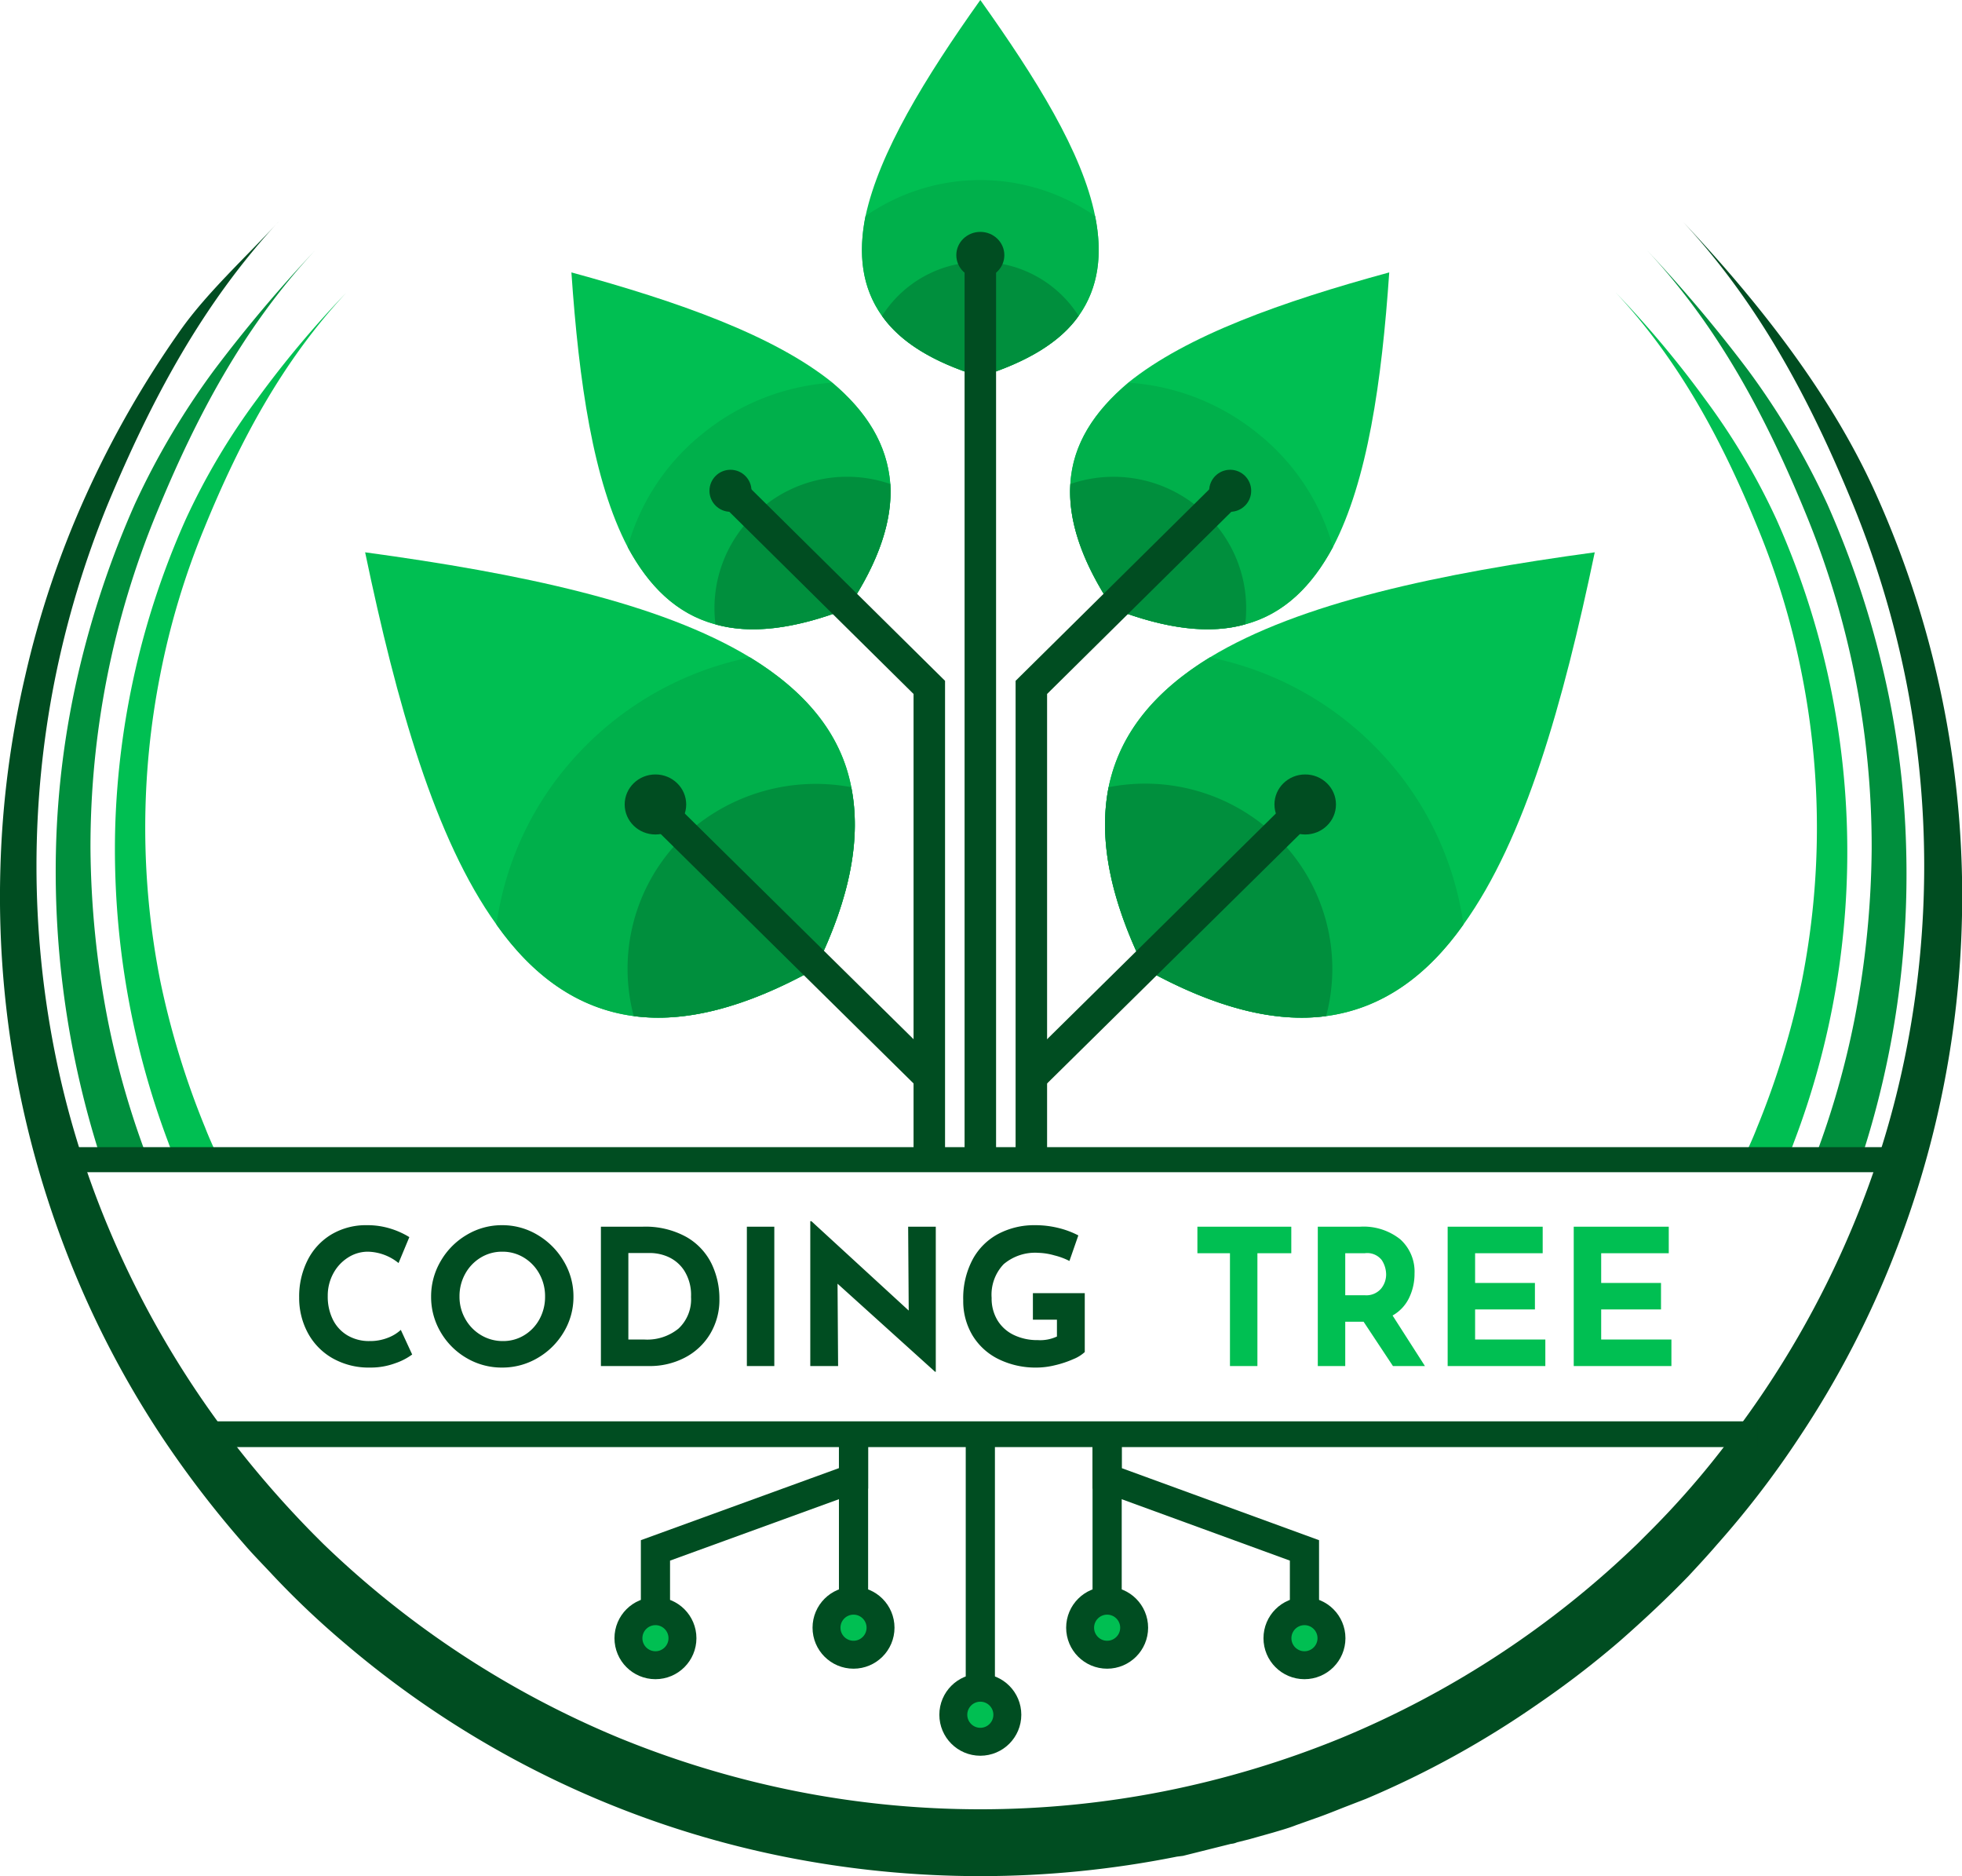 <svg xmlns="http://www.w3.org/2000/svg" width="207.288" height="198.176" viewBox="0 0 207.288 198.176"><g transform="translate(-856 -207)"><g transform="translate(861.887 233.476)"><path d="M281.287,168.314c-.159.476-.4.951-.555,1.506h-4.677c.476-1.031.951-2.061,1.348-3.092a87.983,87.983,0,0,0,4.756-15.537,83.265,83.265,0,0,0,0-32.342,81.6,81.6,0,0,0-4.677-15.537c-3.726-9.116-8.244-17.6-14.982-24.812a107.428,107.428,0,0,1,9.433,11.256,71.27,71.27,0,0,1,7.531,12.683,85.877,85.877,0,0,1,7.451,32.5A86.261,86.261,0,0,1,281.287,168.314Z" transform="translate(-97.672 -74.061)" fill="#00bf52"/><path d="M289.371,168.58h-4.915a90.841,90.841,0,0,0,4.122-14.427,98.406,98.406,0,0,0,1.823-18.074,92.478,92.478,0,0,0-6.976-35.434c-4.2-10.226-9.2-19.659-16.726-27.745a151.026,151.026,0,0,1,10.622,12.6,80.5,80.5,0,0,1,8.4,14.189,99.422,99.422,0,0,1,5.945,17.757,92.212,92.212,0,0,1,2.378,18.629A96.686,96.686,0,0,1,289.371,168.58Z" transform="translate(-98.543 -72.9)" fill="#008f3d"/><path d="M68.119,168.314c.159.476.4.951.555,1.506h4.677c-.476-1.031-.951-2.061-1.348-3.092a87.984,87.984,0,0,1-4.756-15.537,83.266,83.266,0,0,1,0-32.342,81.6,81.6,0,0,1,4.677-15.537C75.65,94.2,80.168,85.714,86.906,78.5a107.427,107.427,0,0,0-9.433,11.256,71.271,71.271,0,0,0-7.531,12.683,85.877,85.877,0,0,0-7.451,32.5A87.766,87.766,0,0,0,68.119,168.314Z" transform="translate(-56.204 -74.061)" fill="#00bf52"/><path d="M59.271,168.58h4.915a90.841,90.841,0,0,1-4.122-14.427,98.41,98.41,0,0,1-1.823-18.074,92.478,92.478,0,0,1,6.976-35.434c4.2-10.226,9.2-19.659,16.726-27.745A151.026,151.026,0,0,0,71.32,85.5a80.5,80.5,0,0,0-8.4,14.189,99.423,99.423,0,0,0-5.945,17.757,92.213,92.213,0,0,0-2.378,18.629A98.729,98.729,0,0,0,59.271,168.58Z" transform="translate(-54.569 -72.9)" fill="#008f3d"/></g><path d="M53.1,193.6H250.722" transform="translate(807.622 135.9)" fill="none" stroke="#004d21" stroke-miterlimit="10" stroke-width="2.646"/><g transform="translate(2 1.216)"><path d="M12.94-1.22a6.522,6.522,0,0,1-1.78.92A7.481,7.481,0,0,1,8.5.16a7.746,7.746,0,0,1-4-1A6.766,6.766,0,0,1,1.9-3.53,7.769,7.769,0,0,1,1-7.24a8.494,8.494,0,0,1,.9-3.96,6.642,6.642,0,0,1,2.52-2.71,7.139,7.139,0,0,1,3.74-.97,8.2,8.2,0,0,1,2.48.36,8.639,8.639,0,0,1,2,.9L11.5-10.88a5.309,5.309,0,0,0-3.24-1.2,3.858,3.858,0,0,0-2.1.62A4.489,4.489,0,0,0,4.6-9.77,4.892,4.892,0,0,0,4.02-7.4a5.457,5.457,0,0,0,.54,2.49A4.011,4.011,0,0,0,6.1-3.24a4.461,4.461,0,0,0,2.34.6,5.107,5.107,0,0,0,1.94-.35,4.266,4.266,0,0,0,1.36-.83Zm2-6.12a7.326,7.326,0,0,1,1.01-3.74,7.633,7.633,0,0,1,2.74-2.77,7.2,7.2,0,0,1,3.75-1.03,7.2,7.2,0,0,1,3.75,1.03,7.793,7.793,0,0,1,2.76,2.77,7.217,7.217,0,0,1,1.03,3.74,7.184,7.184,0,0,1-1.03,3.76A7.682,7.682,0,0,1,26.19-.85,7.309,7.309,0,0,1,22.44.16,7.292,7.292,0,0,1,18.68-.85a7.548,7.548,0,0,1-2.73-2.73A7.292,7.292,0,0,1,14.94-7.34Zm3,0a4.717,4.717,0,0,0,.61,2.36,4.592,4.592,0,0,0,1.66,1.71,4.442,4.442,0,0,0,2.33.63,4.216,4.216,0,0,0,2.26-.63,4.459,4.459,0,0,0,1.6-1.7,4.892,4.892,0,0,0,.58-2.37,4.858,4.858,0,0,0-.6-2.4,4.566,4.566,0,0,0-1.63-1.71,4.3,4.3,0,0,0-2.29-.63,4.3,4.3,0,0,0-2.29.63,4.566,4.566,0,0,0-1.63,1.71A4.858,4.858,0,0,0,17.94-7.34Zm14.94-7.38h4.4a8.919,8.919,0,0,1,4.64,1.09,6.6,6.6,0,0,1,2.65,2.82A8.466,8.466,0,0,1,45.4-7.1a6.974,6.974,0,0,1-1,3.74A6.72,6.72,0,0,1,41.71-.87,7.985,7.985,0,0,1,38,0H32.88ZM37.5-2.8a5.232,5.232,0,0,0,3.58-1.16A4.209,4.209,0,0,0,42.4-7.3a4.79,4.79,0,0,0-.73-2.8,3.927,3.927,0,0,0-1.7-1.44,4.81,4.81,0,0,0-1.83-.4H35.78V-2.8ZM51.2-14.72V0H48.3V-14.72Zm17.06,0V.6h-.08L57.88-8.7,57.94,0H55V-15.3h.12L65.4-5.86l-.06-8.86ZM84-1.48a3.92,3.92,0,0,1-1.21.75,10.807,10.807,0,0,1-1.92.64,8.312,8.312,0,0,1-1.91.25,8.869,8.869,0,0,1-4.11-.91,6.619,6.619,0,0,1-2.73-2.52,7.027,7.027,0,0,1-.96-3.67,8.7,8.7,0,0,1,1.02-4.37,6.623,6.623,0,0,1,2.74-2.68,8.144,8.144,0,0,1,3.8-.89,10.2,10.2,0,0,1,2.52.3,9.261,9.261,0,0,1,2.08.78l-.94,2.7a7.25,7.25,0,0,0-1.59-.59,6.774,6.774,0,0,0-1.69-.27,5.145,5.145,0,0,0-3.67,1.2A4.67,4.67,0,0,0,74.16-7.2a4.439,4.439,0,0,0,.62,2.37,4.069,4.069,0,0,0,1.73,1.55,5.711,5.711,0,0,0,2.53.54,4.172,4.172,0,0,0,2.02-.38V-4.9H78.52V-7.7H84Z" transform="translate(884.607 350.084)" fill="#004d21"/><path d="M10.82-14.72v2.8H7.24V0H4.34V-11.92H.9v-2.8ZM21.56,0l-3.1-4.68H16.52V0h-2.9V-14.72h4.46a6.22,6.22,0,0,1,4.25,1.33,4.589,4.589,0,0,1,1.51,3.63,5.827,5.827,0,0,1-.57,2.55,4.23,4.23,0,0,1-1.75,1.87L24.94,0ZM16.52-7.48h2.06a2.05,2.05,0,0,0,1.72-.69,2.37,2.37,0,0,0,.54-1.49,2.827,2.827,0,0,0-.46-1.53,1.943,1.943,0,0,0-1.78-.73H16.52Zm20.86-7.24v2.8H30.24v3.14h6.32v2.8H30.24V-2.8h7.42V0H27.34V-14.72Zm13.32,0v2.8H43.56v3.14h6.32v2.8H43.56V-2.8h7.42V0H40.66V-14.72Z" transform="translate(979.607 350.084)" fill="#00bf52"/></g><path d="M247.584,177.363A100.839,100.839,0,0,1,237.2,197.5a98.617,98.617,0,0,1-8.64,11.256c-.951,1.11-1.982,2.22-3.012,3.329-2.3,2.378-4.756,4.677-7.293,6.9a98.121,98.121,0,0,1-8.561,6.579,99.636,99.636,0,0,1-18.232,10.067l-2.457.951c-.793.317-1.585.634-2.457.951l-2.457.872c-.793.317-1.665.555-2.457.793l-2.537.713-1.268.317a1.866,1.866,0,0,1-.634.159l-.634.159-2.537.634-1.268.317-.634.159-.634.079a105.674,105.674,0,0,1-41.538,0,102.528,102.528,0,0,1-46.453-22.592h0A91.171,91.171,0,0,1,75.963,212c-1.031-1.11-2.061-2.14-3.012-3.25a108.618,108.618,0,0,1-8.64-11.256,101.467,101.467,0,0,1-10.384-20.214,103.96,103.96,0,0,1-6.738-40.111A101.535,101.535,0,0,1,49.8,117.038a100.27,100.27,0,0,1,6.421-19.1,105.57,105.57,0,0,1,9.988-17.44C69.067,76.451,73.268,72.646,76.6,69h0c-8.086,8.72-13.476,18.866-18.074,29.885A101.781,101.781,0,0,0,52.9,117.593a100.891,100.891,0,0,0,0,39A96.216,96.216,0,0,0,58.6,175.3a100.892,100.892,0,0,0,12.763,22.116,107.914,107.914,0,0,0,8.878,10.226l1.031,1.031a100.2,100.2,0,0,0,31.312,20.531,101.781,101.781,0,0,0,18.708,5.628,100.081,100.081,0,0,0,38.843,0,101.781,101.781,0,0,0,18.708-5.628,100.2,100.2,0,0,0,31.312-20.531l1.031-1.031a91.237,91.237,0,0,0,8.878-10.226A100.893,100.893,0,0,0,242.828,175.3a96.217,96.217,0,0,0,5.707-18.708,100.892,100.892,0,0,0,0-39,101.781,101.781,0,0,0-5.628-18.708C238.389,87.866,233,77.72,224.913,69h0c7.927,8.4,15.7,18.232,20.452,28.854a103.583,103.583,0,0,1,2.22,79.508Z" transform="translate(808.857 161.385)" fill="#004d21"/><line x2="164.328" transform="translate(877.369 358.5)" fill="none" stroke="#004d21" stroke-miterlimit="10" stroke-width="2.721"/><g transform="translate(922.395 358.328)"><path d="M134.5,252.265v-9.275l20.927-7.61V231.1" transform="translate(-131.646 -230.545)" fill="none" stroke="#004d21" stroke-miterlimit="10" stroke-width="3.083"/><line y2="29.251" transform="translate(37.178 0.555)" fill="none" stroke="#004d21" stroke-miterlimit="10" stroke-width="3.083"/><line y2="20.61" transform="translate(23.781)" fill="none" stroke="#004d21" stroke-miterlimit="10" stroke-width="3.083"/><circle cx="2.854" cy="2.854" r="2.854" transform="translate(20.927 17.757)" fill="#00bf52" stroke="#004d21" stroke-miterlimit="10" stroke-width="2.951"/><circle cx="2.854" cy="2.854" r="2.854" transform="translate(34.324 26.952)" fill="#00bf52" stroke="#004d21" stroke-miterlimit="10" stroke-width="2.951"/><circle cx="2.854" cy="2.854" r="2.854" transform="translate(0 18.866)" fill="#00bf52" stroke="#004d21" stroke-miterlimit="10" stroke-width="2.951"/><path d="M215.548,252.265v-9.275l-20.848-7.61V231.1" transform="translate(-144.125 -230.545)" fill="none" stroke="#004d21" stroke-miterlimit="10" stroke-width="3.083"/><line y2="20.61" transform="translate(50.575)" fill="none" stroke="#004d21" stroke-miterlimit="10" stroke-width="3.083"/><circle cx="2.854" cy="2.854" r="2.854" transform="translate(47.721 17.757)" fill="#00bf52" stroke="#004d21" stroke-miterlimit="10" stroke-width="2.951"/><circle cx="2.854" cy="2.854" r="2.854" transform="translate(68.569 18.866)" fill="#00bf52" stroke="#004d21" stroke-miterlimit="10" stroke-width="2.951"/></g><path d="M184.914,72.873c-1.9,2.7-5.311,4.836-10.384,6.421-5.153-1.585-8.482-3.726-10.384-6.421-2.14-3.012-2.537-6.579-1.744-10.543,1.427-6.659,6.262-14.586,12.128-22.83,5.866,8.244,10.781,16.092,12.128,22.83C187.451,66.293,187.054,69.861,184.914,72.873Z" transform="translate(785.043 167.5)" fill="#00bf52"/><path d="M184.914,77.848c-1.9,2.7-5.311,4.835-10.384,6.421-5.153-1.585-8.482-3.726-10.384-6.421C162,74.836,161.608,71.269,162.4,67.3a21.232,21.232,0,0,1,24.257,0C187.451,71.269,187.054,74.836,184.914,77.848Z" transform="translate(785.043 162.525)" fill="#00b04b"/><path d="M185.469,80.107c-1.9,2.7-5.311,4.836-10.384,6.421-5.153-1.585-8.482-3.726-10.384-6.421a12.3,12.3,0,0,1,20.769,0Z" transform="translate(784.488 160.265)" fill="#008f3d"/><path d="M156.99,98.154c.238,3.726-1.11,8.086-4.518,13.159-5.707,2.22-10.305,2.7-13.952,1.665-4.122-1.11-7.055-4.043-9.275-8.165-3.646-6.976-5.153-17.44-5.945-29.013,11.336,3.092,21.4,6.659,27.586,11.653C154.453,90.465,156.673,93.953,156.99,98.154Z" transform="translate(793.07 159.975)" fill="#00bf52"/><path d="M158.545,101.2c.238,3.726-1.11,8.086-4.518,13.159-5.707,2.22-10.305,2.7-13.952,1.665-4.122-1.11-7.055-4.043-9.275-8.165a23.386,23.386,0,0,1,8.006-12.049A24.171,24.171,0,0,1,152.362,90.5C156.008,93.512,158.228,97,158.545,101.2Z" transform="translate(791.515 156.928)" fill="#00b04b"/><path d="M160.944,103.8c.238,3.726-1.11,8.086-4.518,13.159-5.707,2.22-10.305,2.7-13.952,1.665a13.742,13.742,0,0,1,5.073-12.445A13.969,13.969,0,0,1,160.944,103.8Z" transform="translate(789.116 154.328)" fill="#008f3d"/><path d="M147.167,137.912c1.031,5.232,0,11.494-3.8,19.183-7.531,4.2-13.872,5.707-19.183,4.994-5.945-.793-10.7-4.281-14.507-9.671-6.5-9.037-10.543-23.385-13.872-39.318,16.33,2.22,31.153,5.311,40.666,11.1C142.173,127.686,146.058,132.125,147.167,137.912Z" transform="translate(798.771 152.243)" fill="#00bf52"/><path d="M150.795,140.814c1.031,5.232,0,11.494-3.8,19.183-7.531,4.2-13.872,5.707-19.183,4.994-5.945-.793-10.7-4.281-14.507-9.671a33.192,33.192,0,0,1,8.878-18.311,34.008,34.008,0,0,1,17.915-9.909C145.8,130.588,149.685,135.027,150.795,140.814Z" transform="translate(795.143 149.341)" fill="#00b04b"/><path d="M154.418,144.31c1.031,5.232,0,11.494-3.8,19.183-7.531,4.2-13.872,5.707-19.183,4.994a19.486,19.486,0,0,1,4.677-18.391A20.333,20.333,0,0,1,154.418,144.31Z" transform="translate(791.52 145.844)" fill="#008f3d"/><line x1="29.172" y1="28.775" transform="translate(925.011 291.978)" fill="none" stroke="#004d21" stroke-miterlimit="10" stroke-width="3.327"/><circle cx="2.22" cy="2.22" r="2.22" transform="translate(930.956 256.623)" fill="#004d21"/><ellipse cx="2.537" cy="2.457" rx="2.537" ry="2.457" transform="translate(957.036 231.495)" fill="#004d21"/><ellipse cx="3.25" cy="3.171" rx="3.25" ry="3.171" transform="translate(921.998 288.807)" fill="#004d21"/><path d="M165.507,175.213V125.669L144.5,104.9" transform="translate(788.675 153.943)" fill="none" stroke="#004d21" stroke-miterlimit="10" stroke-width="3.327"/><path d="M189.793,98.154c-.238,3.726,1.11,8.086,4.518,13.159,5.707,2.22,10.305,2.7,13.952,1.665,4.122-1.11,7.055-4.043,9.275-8.165,3.646-6.976,5.153-17.44,5.945-29.013-11.336,3.092-21.4,6.659-27.586,11.653C192.33,90.465,190.031,93.953,189.793,98.154Z" transform="translate(779.292 159.975)" fill="#00bf52"/><path d="M189.793,101.2c-.238,3.726,1.11,8.086,4.518,13.159,5.707,2.22,10.305,2.7,13.952,1.665,4.122-1.11,7.055-4.043,9.275-8.165a23.386,23.386,0,0,0-8.006-12.049A24.171,24.171,0,0,0,195.976,90.5C192.33,93.512,190.031,97,189.793,101.2Z" transform="translate(779.292 156.928)" fill="#00b04b"/><path d="M189.793,103.8c-.238,3.726,1.11,8.086,4.518,13.159,5.707,2.22,10.305,2.7,13.952,1.665a13.742,13.742,0,0,0-5.073-12.445A14,14,0,0,0,189.793,103.8Z" transform="translate(779.292 154.328)" fill="#008f3d"/><path d="M194.8,137.912c-1.031,5.232,0,11.494,3.8,19.183,7.531,4.2,13.872,5.707,19.183,4.994,5.945-.793,10.7-4.281,14.507-9.671,6.5-9.037,10.543-23.385,13.872-39.318-16.33,2.22-31.153,5.311-40.666,11.1C199.8,127.686,195.991,132.125,194.8,137.912Z" transform="translate(778.326 152.243)" fill="#00bf52"/><path d="M194.8,140.814c-1.031,5.232,0,11.494,3.8,19.183,7.531,4.2,13.872,5.707,19.183,4.994,5.945-.793,10.7-4.281,14.507-9.671a33.192,33.192,0,0,0-8.878-18.311A34.008,34.008,0,0,0,205.5,127.1C199.8,130.588,195.991,135.027,194.8,140.814Z" transform="translate(778.326 149.341)" fill="#00b04b"/><path d="M194.8,144.309c-1.031,5.232,0,11.494,3.8,19.183,7.531,4.2,13.872,5.707,19.183,4.994a19.486,19.486,0,0,0-4.677-18.391A20,20,0,0,0,194.8,144.309Z" transform="translate(778.326 145.846)" fill="#008f3d"/><line y1="28.775" x2="29.172" transform="translate(964.963 291.978)" fill="none" stroke="#004d21" stroke-miterlimit="10" stroke-width="3.327"/><circle cx="2.22" cy="2.22" r="2.22" transform="translate(983.75 256.623)" fill="#004d21"/><ellipse cx="3.25" cy="3.171" rx="3.25" ry="3.171" transform="translate(990.647 288.807)" fill="#004d21"/><path d="M184.6,175.213V125.669L205.607,104.9" transform="translate(780.363 153.943)" fill="none" stroke="#004d21" stroke-miterlimit="10" stroke-width="3.327"/><line y1="94.491" transform="translate(959.573 234.665)" fill="none" stroke="#004d21" stroke-miterlimit="10" stroke-width="3.327"/></g></svg>
